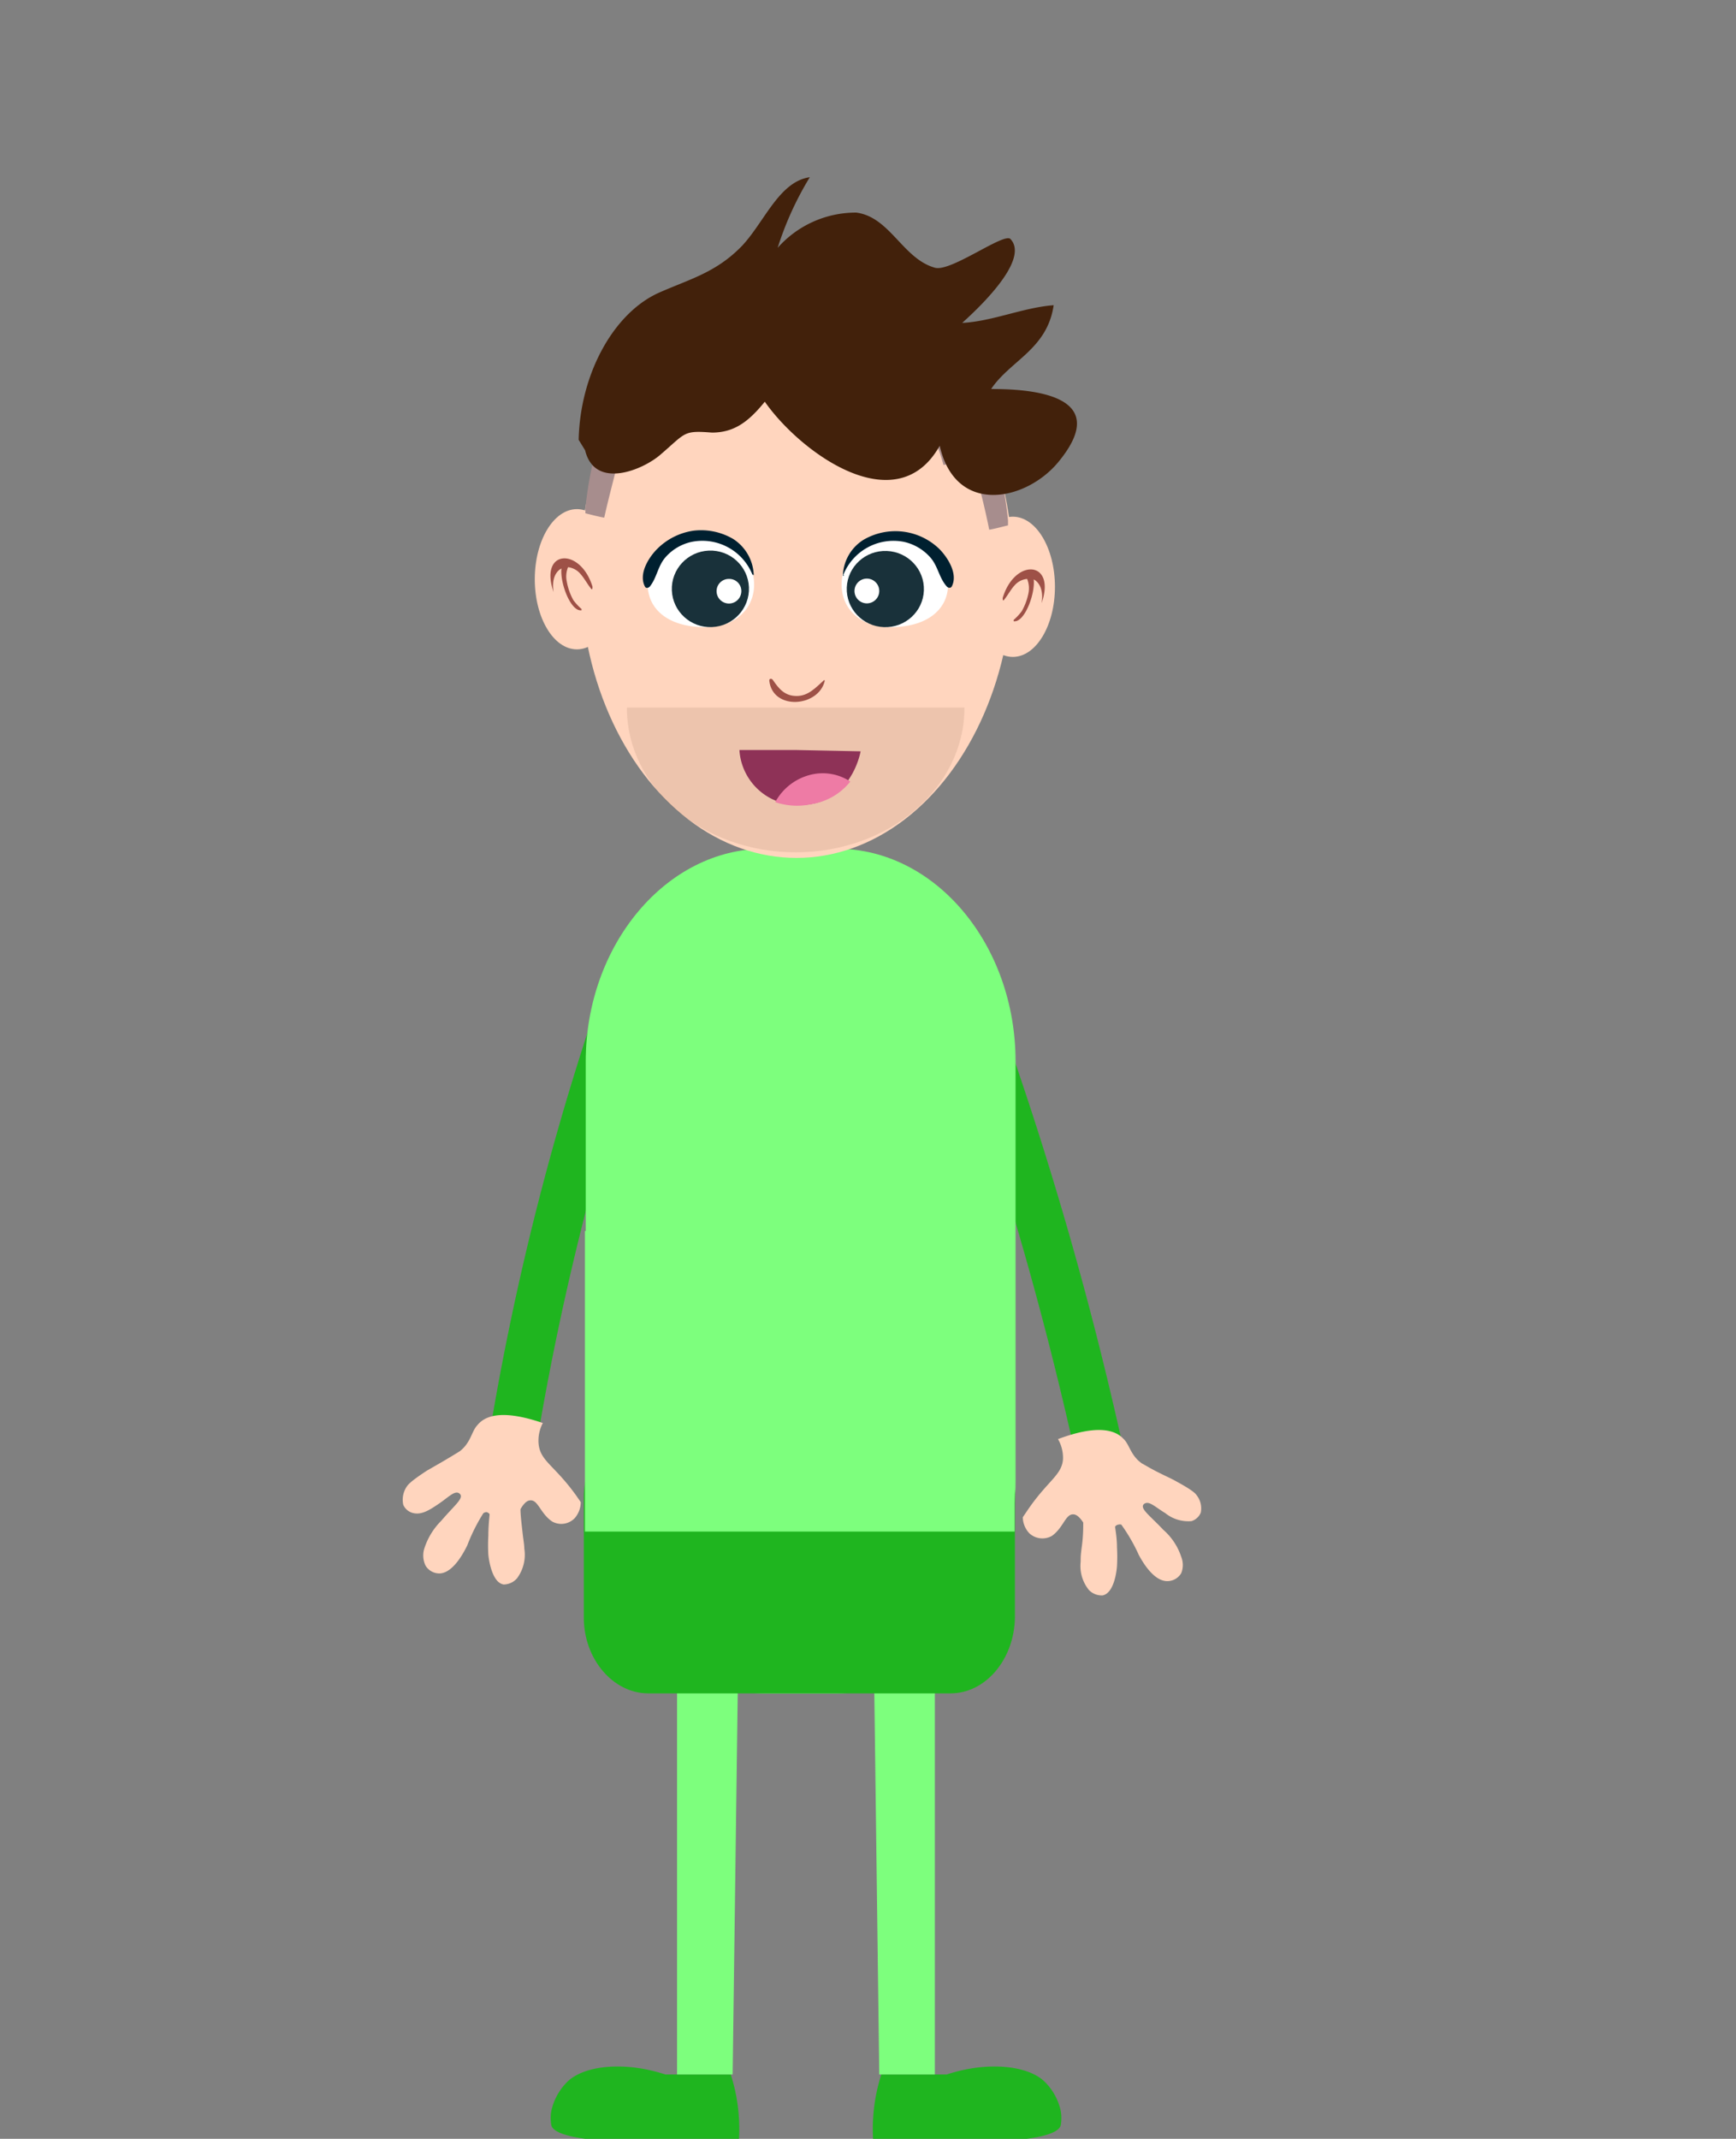 <svg xmlns="http://www.w3.org/2000/svg" viewBox="0 0 108 133"><rect x="0" y="0" width="108" height="133" fill="#808080" stroke="none"/><defs><style>.cls-1{fill:#1fb51f;}.cls-2{fill:#7dff7d;}.cls-3{fill:#ffd5be;}.cls-4{fill:#9e5147;}.cls-12,.cls-5{fill:#42210b;}.cls-5{opacity:0.09;}.cls-6{fill:#8e3257;}.cls-7{fill:#ee7ba5;}.cls-8{fill:#fff;}.cls-9{fill:#002030;}.cls-10{fill:#19313a;}.cls-11{fill:#a78d8d;}</style></defs><g id="Flo"><path class="cls-1" d="M59,59A219.77,219.77,0,0,1,69,93.1"/><path class="cls-1" d="M57.55,59.4a218.46,218.46,0,0,1,10,34.1c.41,1.89,3.3,1.09,2.9-.79a221.09,221.09,0,0,0-10-34.11c-.7-1.78-3.6-1-2.9.8Z"/><path class="cls-1" d="M32,89a169.73,169.73,0,0,1,7.72-29.36"/><path class="cls-1" d="M33.45,89.4A170.33,170.33,0,0,1,41.16,60c.65-1.82-2.25-2.61-2.89-.79A170,170,0,0,0,30.55,88.6c-.3,1.89,2.59,2.7,2.9.8Z"/><path class="cls-1" d="M41.39,129c-2.63-.86-5.09-.53-6.09.45a3.65,3.65,0,0,0-1,1.81,2.54,2.54,0,0,0,0,.9c.39,1.52,10.36,1,11.67.9a10.13,10.13,0,0,0,0-1.35,10.9,10.9,0,0,0-.51-2.71Z"/><polygon class="cls-2" points="45.93 102.7 45.58 129 42.12 129 42.12 102.7 45.93 102.7"/><path class="cls-1" d="M58.9,129c2.63-.86,5.09-.53,6.09.45a3.65,3.65,0,0,1,1,1.81,2.54,2.54,0,0,1,0,.9c-.39,1.52-10.37,1-11.67.9a10.13,10.13,0,0,1,0-1.35,10.9,10.9,0,0,1,.51-2.71Z"/><polygon class="cls-2" points="54.36 102.7 54.7 129 58.16 129 58.16 102.7 54.36 102.7"/><path class="cls-2" d="M47.55,105.3h4.52c6.11,0,11.11-6,11.11-13.21V66c0-7.27-5-13.22-11.11-13.22H47.55c-6.11,0-11.11,6-11.11,13.22V92.09C36.44,99.35,41.44,105.3,47.55,105.3Z"/><path class="cls-1" d="M59.14,105.3H40.32c-2.17,0-4-2.12-4-4.71V93.12c0-2.59,1.79-4.71,4-4.71H59.14c2.18,0,4,2.12,4,4.71v7.47C63.1,103.18,61.32,105.3,59.14,105.3Z"/><rect class="cls-2" x="36.39" y="76.55" width="26.73" height="18.69"/><ellipse class="cls-3" cx="49.55" cy="35.49" rx="13.46" ry="17.86"/><ellipse class="cls-3" cx="35.89" cy="36.02" rx="2.62" ry="4.36"/><ellipse class="cls-3" cx="63.01" cy="36.49" rx="2.62" ry="4.36"/><path class="cls-4" d="M51.28,42.28c-.55.5-1,1-1.72,1s-1.09-.42-1.48-1c-.07-.1-.24-.1-.22.06.22,1.86,3.07,1.63,3.45,0,0,0,0-.08,0,0Z"/><path class="cls-4" d="M36.86,36.48c0,.08,0,.21-.07.15-.24-.29-.43-.66-.67-.93a1.19,1.19,0,0,0-.78-.43,1.51,1.51,0,0,0-.08.89,3.72,3.72,0,0,0,.41,1.16,3.39,3.39,0,0,0,.51.55s0,.07,0,.08c-.66.11-1.35-1.68-1.25-2.6-.36.19-.62.67-.49,1.47,0,0,0,0,0,0C33.52,34.17,36.1,34,36.86,36.48Z"/><path class="cls-4" d="M62.38,37.18c0,.07,0,.21.07.14.24-.29.43-.66.67-.92A1.17,1.17,0,0,1,63.9,36a1.55,1.55,0,0,1,.08.9A3.76,3.76,0,0,1,63.57,38a3.39,3.39,0,0,1-.51.55s0,.08,0,.08c.66.12,1.35-1.68,1.25-2.6.36.19.62.68.49,1.48,0,0,0,0,0,0C65.72,34.87,63.14,34.67,62.38,37.18Z"/><path class="cls-5" d="M60,44c0,5-4.7,9-10.5,9S39,49,39,44"/><path class="cls-6" d="M53.54,46.72S53,50,49.81,50.06A3.65,3.65,0,0,1,46,46.64s.63,0,3.58,0Z"/><path class="cls-7" d="M50.51,50a4.21,4.21,0,0,1-2.28-.12,3.44,3.44,0,0,1,2.23-1.71,3.12,3.12,0,0,1,2.44.43A3.84,3.84,0,0,1,50.51,50Z"/><path class="cls-3" d="M33.77,88.49a2.34,2.34,0,0,0-.26,1.32c.11,1,.89,1.28,2.1,2.87.23.3.41.57.52.73a1.53,1.53,0,0,1-.38,1,1.16,1.16,0,0,1-1.39.21c-.74-.49-.88-1.36-1.37-1.32-.16,0-.37.13-.61.55,0,.33.06.84.13,1.46s.1.68.11,1a2.45,2.45,0,0,1-.45,1.83,1.11,1.11,0,0,1-.84.39c-.75-.12-.93-1.65-.95-1.85a10.23,10.23,0,0,1,0-1.18c0-.56.05-1,.08-1.34a.31.31,0,0,0-.2-.13.36.36,0,0,0-.19.07,11.12,11.12,0,0,0-1,2c-.18.36-.82,1.65-1.66,1.74a1,1,0,0,1-.94-.49,1.47,1.47,0,0,1-.09-1,4.28,4.28,0,0,1,1.07-1.78c.74-.87,1.32-1.32,1.21-1.6a.27.27,0,0,0-.13-.13c-.28-.13-.64.27-1.23.67s-1.09.72-1.63.57a.89.89,0,0,1-.58-.5,1.46,1.46,0,0,1,.21-1.13c.08-.12.22-.32,1.26-1l.94-.54c.68-.4,1-.6,1.11-.67.7-.55.72-1.24,1.1-1.63C30.21,88,31.31,87.65,33.77,88.49Z"/><path class="cls-3" d="M31.7,90.66s0,.13-.05.32,0,.16,0,.31a1.5,1.5,0,0,1-.31.87s-.17.14-.25.09,0-.22,0-.46a3.18,3.18,0,0,1,.22-.68,1.12,1.12,0,0,1,.3-.41C31.67,90.64,31.7,90.65,31.7,90.66Z"/><path class="cls-3" d="M32.27,90.65s0,.13-.05.32a1.92,1.92,0,0,1,0,.32,1.53,1.53,0,0,0,0,.92s.12.19.21.16.1-.2.13-.43a3.53,3.53,0,0,0,0-.72,1,1,0,0,0-.15-.49C32.31,90.64,32.28,90.65,32.27,90.65Z"/><path class="cls-3" d="M30.81,90.48s0,.13-.07.31a2.61,2.61,0,0,0-.06.32,1.46,1.46,0,0,1-.35.84s-.18.14-.25.08,0-.22,0-.45a2.85,2.85,0,0,1,.26-.67.94.94,0,0,1,.31-.4C30.78,90.45,30.8,90.47,30.81,90.48Z"/><path class="cls-3" d="M65.82,89.49a2.32,2.32,0,0,1,.31,1.27c-.08.93-.86,1.28-2,2.86-.22.31-.39.57-.5.73a1.49,1.49,0,0,0,.41,1,1.2,1.2,0,0,0,1.4.16c.72-.51.84-1.36,1.33-1.34.16,0,.37.12.62.51,0,.33,0,.82-.08,1.43s-.08.66-.08,1a2.38,2.38,0,0,0,.51,1.76,1.11,1.11,0,0,0,.85.34c.75-.14.89-1.63.9-1.83a10.24,10.24,0,0,0,0-1.15c0-.54-.08-1-.12-1.29a.28.28,0,0,1,.2-.13.33.33,0,0,1,.19,0,10.91,10.91,0,0,1,1.09,1.89c.19.35.87,1.58,1.72,1.62a1,1,0,0,0,.92-.5,1.36,1.36,0,0,0,0-1,3.81,3.81,0,0,0-1.12-1.69c-.77-.82-1.36-1.24-1.26-1.52a.2.2,0,0,1,.12-.12c.29-.15.66.24,1.26.6a2.28,2.28,0,0,0,1.64.5.93.93,0,0,0,.57-.52A1.31,1.31,0,0,0,74.46,93c-.08-.12-.23-.31-1.28-.88-.28-.16-.37-.19-1-.5s-1-.55-1.13-.61c-.73-.51-.77-1.18-1.16-1.54C69.37,88.91,68.25,88.58,65.82,89.49Z"/><path class="cls-3" d="M68,91.52s0,.13.06.31a2.65,2.65,0,0,1,.06.3,1.36,1.36,0,0,0,.34.83s.18.14.25.08,0-.22,0-.44a2.45,2.45,0,0,0-.25-.66.82.82,0,0,0-.31-.38C68,91.5,68,91.51,68,91.52Z"/><path class="cls-3" d="M67.39,91.53s0,.13.06.31,0,.16.06.31a1.4,1.4,0,0,1,0,.89s-.11.2-.2.17-.11-.19-.14-.42a2.92,2.92,0,0,1,0-.7.86.86,0,0,1,.14-.47C67.35,91.53,67.38,91.53,67.39,91.53Z"/><path class="cls-3" d="M68.85,91.31s0,.13.08.3a2.38,2.38,0,0,1,.07.31c.1.38.17.66.38.81,0,0,.18.12.25.06s0-.21,0-.44a3.08,3.08,0,0,0-.27-.64,1.06,1.06,0,0,0-.33-.37C68.88,91.29,68.86,91.3,68.85,91.31Z"/><path class="cls-8" d="M55.61,33.32a3.25,3.25,0,0,0-3.11,2.12c-.56,1.84.57,3.63,3.07,3.56,2.68-.08,3.64-1.64,3.36-3.1A3.11,3.11,0,0,0,55.61,33.32Z"/><path class="cls-9" d="M52.46,35.76a3.36,3.36,0,0,1,3.75-2.07,3.07,3.07,0,0,1,1.69,1c.46.54.52,1.24,1,1.78.06.08.24.13.31,0,.4-.76-.22-1.77-.77-2.33a3.93,3.93,0,0,0-4.74-.56,2.72,2.72,0,0,0-1.26,2.19s0,.09.07,0Z"/><ellipse class="cls-10" cx="55.08" cy="36.63" rx="2.37" ry="2.4" transform="translate(16.37 90.27) rotate(-87.81)"/><path class="cls-8" d="M53.16,36.75a.77.77,0,1,1,.76.77A.77.77,0,0,1,53.16,36.75Z"/><path class="cls-8" d="M43.67,33.31a3.23,3.23,0,0,1,3.1,2.12c.57,1.84-.57,3.64-3.07,3.57-2.68-.08-3.63-1.64-3.36-3.11A3.12,3.12,0,0,1,43.67,33.31Z"/><path class="cls-9" d="M46.82,35.76a3.36,3.36,0,0,0-3.76-2.07,3,3,0,0,0-1.69,1c-.45.54-.51,1.24-.94,1.78-.07.09-.25.14-.31,0-.4-.77.21-1.78.77-2.34A4,4,0,0,1,43.15,33a3.94,3.94,0,0,1,2.47.52,2.79,2.79,0,0,1,1.27,2.19c0,.06,0,.09-.07,0Z"/><ellipse class="cls-10" cx="44.19" cy="36.62" rx="2.4" ry="2.38" transform="translate(-1.49 1.88) rotate(-2.4)"/><path class="cls-8" d="M46.12,36.75a.75.75,0,0,0-.77-.75.76.76,0,0,0-.77.76.77.77,0,0,0,1.54,0Z"/><path class="cls-11" d="M60.49,28.51c-.62.17-1.22.26-1.79.41a21.25,21.25,0,0,0-2.15-5A19.61,19.61,0,0,0,55,21.11a6.32,6.32,0,0,1,5.38,3.2,22.6,22.6,0,0,1,2.33,8.05l0,.31c-.38.09-.76.2-1.17.27C61.26,31.49,60.85,30,60.49,28.51Z"/><path class="cls-11" d="M38.68,27.78c.62.17,1.21.26,1.78.41a21.68,21.68,0,0,1,2.15-5,18.77,18.77,0,0,1,1.53-2.83,6.31,6.31,0,0,0-5.38,3.2,22.85,22.85,0,0,0-2.34,8.05l0,.31c.38.09.76.2,1.17.27C37.91,30.76,38.32,29.28,38.68,27.78Z"/><path class="cls-12" d="M36.4,28c.6,2.47,3.59,1.23,4.69.27,1.6-1.37,1.4-1.51,3.2-1.37,1.4,0,2.29-.69,3.29-1.92,2.2,3.15,8.19,7.54,10.88,2.74,1,4.39,5.4,3.43,7.39,1,3.5-4.25-1.89-4.53-4.19-4.53,1.2-1.78,3.49-2.47,3.89-5.21-1.89.14-3.79,1-5.69,1.1.6-.55,4.3-3.85,3-5.22-.4-.41-3.7,2.06-4.69,1.79-2-.55-2.8-3.16-4.9-3.43a6.5,6.5,0,0,0-4.89,2.19,20,20,0,0,1,2-4.39c-1.9.27-2.8,2.74-4.2,4.25-1.59,1.65-3.19,2.06-5.09,2.89-2.89,1.23-5,5.07-5.09,9.19Z"/></g></svg>